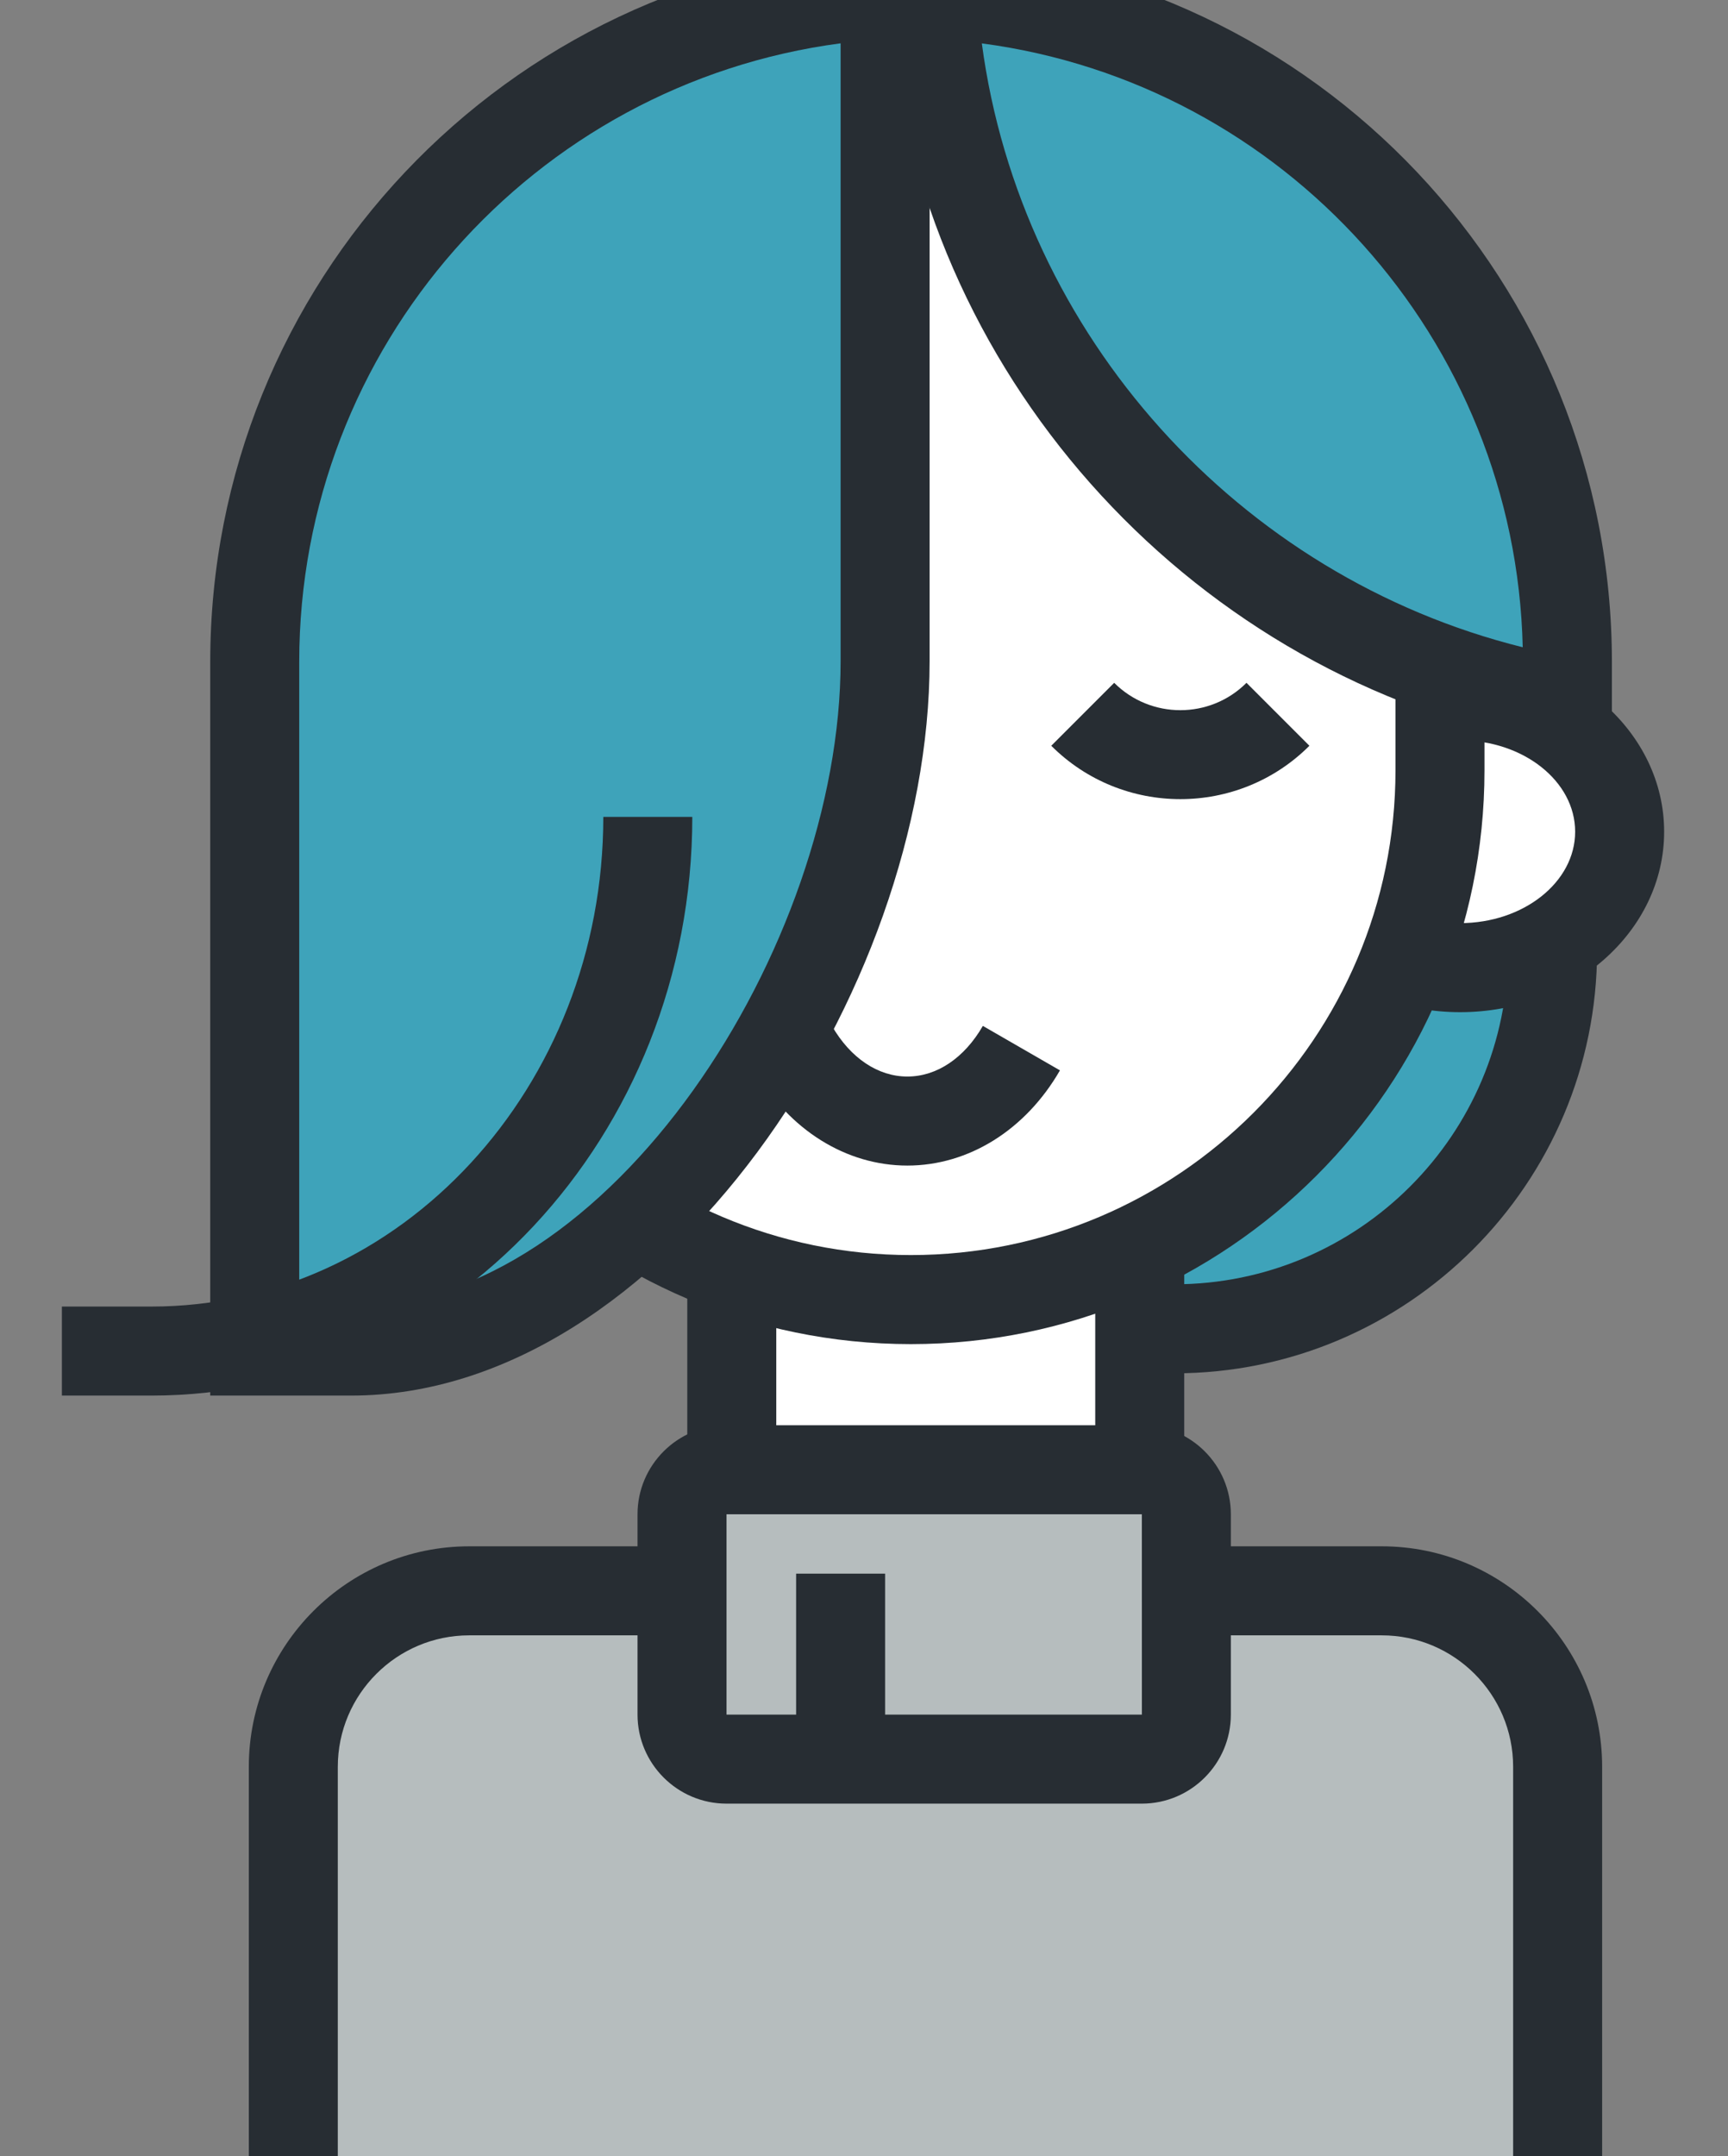 <?xml version="1.0" encoding="utf-8"?>
<!-- Generator: Adobe Illustrator 16.0.0, SVG Export Plug-In . SVG Version: 6.00 Build 0)  -->
<!DOCTYPE svg PUBLIC "-//W3C//DTD SVG 1.1//EN" "http://www.w3.org/Graphics/SVG/1.1/DTD/svg11.dtd">
<svg version="1.1" id="Capa_1" xmlns="http://www.w3.org/2000/svg" xmlns:xlink="http://www.w3.org/1999/xlink" x="0px" y="0px"
	 width="77.666px" height="96.875px" viewBox="0 0 77.666 96.875" enable-background="new 0 0 77.666 96.875" xml:space="preserve">
<rect x="0" y="0" width="77.666" height="96.875" fill="#808080" stroke="none"/>
<g>
	<g>
		<path fill="#3EA3BA" d="M69.782,42.701c0,9.389-7.611,17-17,17l0,0c-9.389,0-17-7.611-17-17v-5.667c0-9.389,7.611-17,17-17l0,0
			c9.389,0,17,7.611,17,17V42.701z"/>
		<path fill="#272D33" d="M52.782,61.701c-10.477,0-19-8.523-19-19v-5.667c0-10.477,8.523-19,19-19s19,8.523,19,19v5.667
			C71.782,53.178,63.259,61.701,52.782,61.701z M52.782,22.034c-8.271,0-15,6.729-15,15v5.667c0,8.271,6.729,15,15,15
			s15-6.729,15-15v-5.667C67.782,28.764,61.054,22.034,52.782,22.034z"/>
	</g>
	<g>
		<ellipse fill="#FFFFFF" cx="65.627" cy="37.367" rx="7.169" ry="6.107"/>
		<path fill="#272D33" d="M65.627,45.475c-5.056,0-9.169-3.637-9.169-8.107c0-4.47,4.113-8.106,9.169-8.106s9.169,3.637,9.169,8.106
			C74.796,41.838,70.683,45.475,65.627,45.475z M65.627,33.261c-2.851,0-5.169,1.843-5.169,4.106c0,2.266,2.318,4.107,5.169,4.107
			s5.169-1.842,5.169-4.107C70.796,35.104,68.478,33.261,65.627,33.261z"/>
	</g>
	<g>
		<path fill="#FFFFFF" d="M42.058,87.533c-5.063,0-9.168-4.104-9.168-9.168V29.291c0-5.063,4.105-9.169,9.168-9.169l0,0
			c5.063,0,9.168,4.105,9.168,9.169v49.074C51.226,83.43,47.12,87.533,42.058,87.533L42.058,87.533z"/>
		<path fill="#272D33" d="M42.058,89.533c-6.159,0-11.168-5.01-11.168-11.168V29.291c0-6.158,5.01-11.169,11.168-11.169
			c6.158,0,11.168,5.011,11.168,11.169v49.074C53.226,84.523,48.216,89.533,42.058,89.533z M42.058,22.122
			c-3.953,0-7.168,3.216-7.168,7.169v49.074c0,3.953,3.215,7.168,7.168,7.168c3.952,0,7.168-3.215,7.168-7.168V29.291
			C49.226,25.338,46.01,22.122,42.058,22.122z"/>
	</g>
	<g>
		<path fill="#FFFFFF" d="M64.722,34.607c0,13.133-10.646,23.781-23.781,23.781l0,0c-13.132,0-23.78-10.648-23.78-23.781V24.582
			c0-13.133,10.647-23.779,23.78-23.779l0,0c13.135,0,23.781,10.646,23.781,23.779V34.607z"/>
		<path fill="#272D33" d="M40.94,60.389c-14.215,0-25.78-11.566-25.78-25.781V24.582c0-14.215,11.565-25.779,25.78-25.779
			c14.216,0,25.781,11.564,25.781,25.779v10.025C66.722,48.822,55.156,60.389,40.94,60.389z M40.94,2.803
			c-12.009,0-21.78,9.771-21.78,21.779v10.025c0,12.01,9.771,21.781,21.78,21.781c12.011,0,21.781-9.771,21.781-21.781V24.582
			C62.722,12.573,52.951,2.803,40.94,2.803z"/>
	</g>
	<g>
		<path fill="#FFFFFF" d="M35.658,47.091c1.142,1.981,3.009,3.276,5.124,3.276c2.116,0,3.982-1.295,5.125-3.276"/>
		<path fill="#272D33" d="M40.782,52.367c-2.75,0-5.313-1.599-6.857-4.277l3.466-1.998c0.833,1.446,2.069,2.275,3.391,2.275
			s2.559-0.829,3.393-2.275l3.465,1.998C46.096,50.769,43.532,52.367,40.782,52.367z"/>
	</g>
	<g>
		<path fill="#B6BDBE" d="M13.183,98.156V79.379c0-4.366,3.54-7.906,7.907-7.906h41.013c4.367,0,7.906,3.54,7.906,7.906v18.777"/>
		<path fill="#272D33" d="M72.009,98.156h-4V79.379c0-3.257-2.649-5.906-5.906-5.906H21.09c-3.257,0-5.907,2.649-5.907,5.906v18.777
			h-4V79.379c0-5.463,4.444-9.906,9.907-9.906h41.013c5.463,0,9.906,4.443,9.906,9.906V98.156z"/>
	</g>
	<g>
		<path fill="#272D33" d="M53.052,35.904c-2.102,0-4.202-0.799-5.802-2.398l2.828-2.828c1.64,1.639,4.307,1.639,5.946,0l2.828,2.828
			C57.253,35.105,55.152,35.904,53.052,35.904z"/>
	</g>
	<g>
		<path fill="#3EA3BA" d="M11.449,29.742v30.959h4.333c13.255,0,24-17.745,24-31V-0.248C23.986,0.638,11.449,13.725,11.449,29.742z"
			/>
		<path fill="#272D33" d="M15.782,62.701H9.449V29.742c0-16.986,13.275-31.037,30.221-31.988l2.112-0.117v32.064
			C41.782,44.556,29.785,62.701,15.782,62.701z M13.449,58.701h2.333c11.642,0,22-16.217,22-29V1.946
			C23.977,3.766,13.449,15.59,13.449,29.742V58.701z"/>
	</g>
	<g>
		<path fill="#272D33" d="M6.809,62.701H2.782v-4h4.027c11.197,0,20.307-9.869,20.307-22h4
			C31.116,51.037,20.212,62.701,6.809,62.701z"/>
	</g>
	<g>
		<path fill="#3EA3BA" d="M42.114-0.248v2.214c1.893,15.044,13.492,27.06,28.334,29.575v-1.798
			C70.448,13.725,57.911,0.639,42.114-0.248z"/>
		<path fill="#272D33" d="M72.448,33.908l-2.334-0.396c-15.671-2.655-28-15.525-29.984-31.297l-0.016-0.249v-4.329l2.112,0.118
			c16.946,0.951,30.222,15.002,30.222,31.988V33.908z M44.129,1.949C45.88,15.083,55.698,25.916,68.44,29.08
			C68.118,15.229,57.711,3.747,44.129,1.949z"/>
	</g>
	<g>
		<path fill="#B6BDBE" d="M53.321,77.034c0,1.104-0.896,2-2,2H32.654c-1.104,0-2-0.896-2-2v-9c0-1.104,0.896-2,2-2h18.667
			c1.104,0,2,0.896,2,2V77.034z"/>
		<path fill="#272D33" d="M51.321,81.034H32.654c-2.206,0-4-1.794-4-4v-9c0-2.206,1.794-4,4-4h18.667c2.205,0,4,1.794,4,4v9
			C55.321,79.24,53.526,81.034,51.321,81.034z M32.654,68.034v9h18.669l-0.002-9H32.654z"/>
	</g>
	<g>
		<rect x="35.782" y="70.701" fill="#272D33" width="4" height="7.666"/>
	</g>
</g>
</svg>
